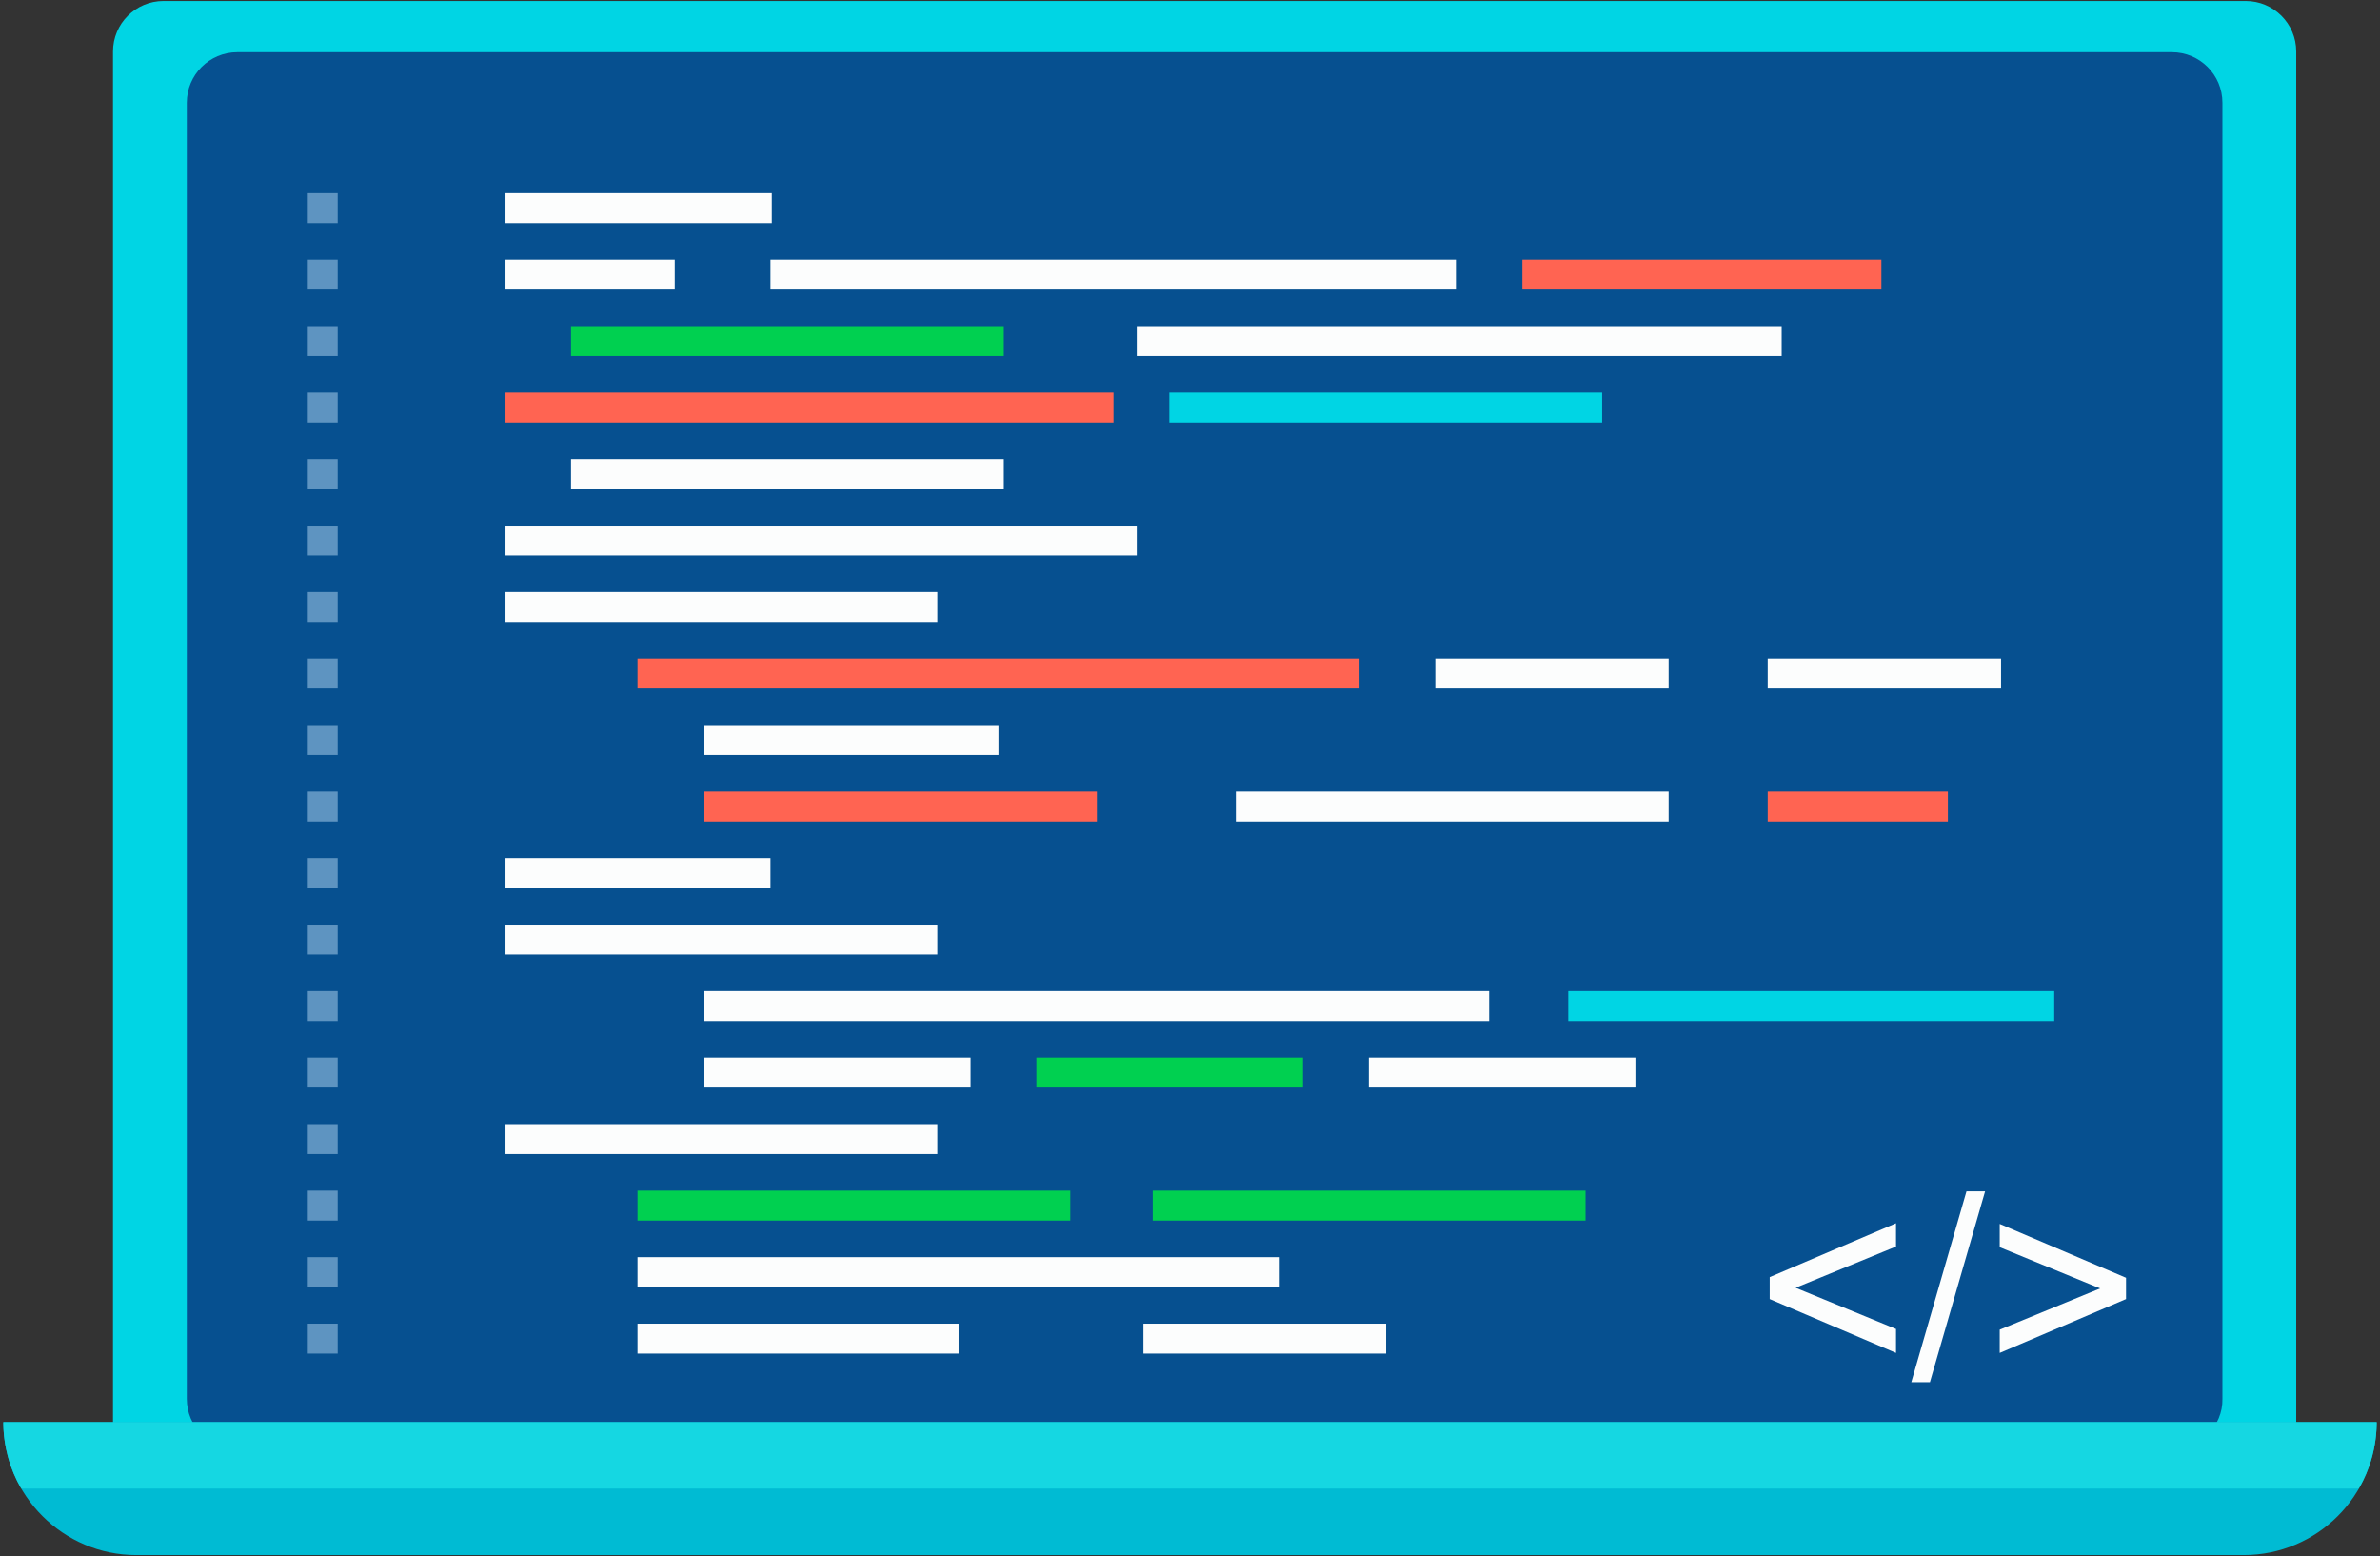 <svg width="358" height="234" viewBox="0 0 358 234" fill="none" xmlns="http://www.w3.org/2000/svg">
<rect x="0" y="0" width="358" height="234" fill="#333333" stroke="none"/>
<g clip-path="url(#clip0_55324_43)">
<path d="M337.8 225.55H24.6C20.4 225.55 17 222.15 17 217.95V7.75C17 3.55 20.4 0.15 24.6 0.15H337.8C342 0.15 345.4 3.55 345.4 7.75V217.85C345.5 222.15 342 225.55 337.8 225.55Z" fill="#00D5E4"/>
<path d="M326.7 217.95H35.7C31.5 217.95 28.1 214.55 28.1 210.35V15.45C28.1 11.25 31.5 7.85 35.7 7.85H326.7C330.9 7.85 334.3 11.25 334.3 15.45V210.35C334.4 214.45 330.9 217.95 326.7 217.95Z" fill="#065090"/>
<path d="M116.1 29.05H75.9V33.55H116.1V29.05Z" fill="#FCFDFD"/>
<path d="M101.5 39.05H75.9V43.55H101.5V39.05Z" fill="#FCFDFD"/>
<path d="M219 39.05H115.9V43.55H219V39.05Z" fill="#FCFDFD"/>
<path d="M283 39.05H229V43.55H283V39.05Z" fill="#FF6452"/>
<path d="M151 49.05H85.9V53.55H151V49.05Z" fill="#00D050"/>
<path d="M268 49.05H171V53.55H268V49.05Z" fill="#FCFDFD"/>
<path d="M167.5 59.05H75.9V63.55H167.5V59.05Z" fill="#FF6452"/>
<path d="M241 59.05H175.9V63.55H241V59.05Z" fill="#00D5E4"/>
<path d="M151 69.05H85.9V73.55H151V69.05Z" fill="#FCFDFD"/>
<path d="M171 79.05H75.9V83.55H171V79.05Z" fill="#FCFDFD"/>
<path d="M141 89.05H75.9V93.55H141V89.05Z" fill="#FCFDFD"/>
<path d="M204.5 99.05H95.9V103.55H204.5V99.05Z" fill="#FF6452"/>
<path d="M251 99.05H215.9V103.55H251V99.05Z" fill="#FCFDFD"/>
<path d="M301 99.05H265.9V103.55H301V99.05Z" fill="#FCFDFD"/>
<path d="M150.2 109.05H105.9V113.55H150.2V109.05Z" fill="#FCFDFD"/>
<path d="M165 119.05H105.9V123.55H165V119.05Z" fill="#FF6452"/>
<path d="M251 119.05H185.9V123.55H251V119.05Z" fill="#FCFDFD"/>
<path d="M293 119.05H265.9V123.55H293V119.05Z" fill="#FF6452"/>
<path d="M115.9 129.05H75.9V133.55H115.9V129.05Z" fill="#FCFDFD"/>
<path d="M141 139.05H75.9V143.55H141V139.05Z" fill="#FCFDFD"/>
<path d="M224 149.05H105.9V153.55H224V149.05Z" fill="#FCFDFD"/>
<path d="M309 149.05H235.9V153.55H309V149.05Z" fill="#00D5E4"/>
<path d="M146 159.05H105.9V163.55H146V159.05Z" fill="#FCFDFD"/>
<path d="M196 159.05H155.9V163.55H196V159.05Z" fill="#00D050"/>
<path d="M246 159.05H205.9V163.55H246V159.05Z" fill="#FCFDFD"/>
<path d="M141 169.05H75.9V173.55H141V169.05Z" fill="#FCFDFD"/>
<path d="M161 179.05H95.9V183.55H161V179.05Z" fill="#00D050"/>
<path d="M238.5 179.05H173.4V183.55H238.5V179.05Z" fill="#00D050"/>
<path d="M208.5 199.05H172V203.55H208.5V199.05Z" fill="#FCFDFD"/>
<path d="M192.5 189.05H95.9V193.55H192.5V189.05Z" fill="#FCFDFD"/>
<path d="M50.8 29.05H46.3V33.55H50.8V29.05Z" fill="#5E94C1"/>
<path d="M50.8 39.05H46.3V43.55H50.8V39.05Z" fill="#5E94C1"/>
<path d="M50.8 49.05H46.3V53.55H50.8V49.05Z" fill="#5E94C1"/>
<path d="M50.8 59.05H46.3V63.55H50.8V59.05Z" fill="#5E94C1"/>
<path d="M50.8 69.05H46.3V73.55H50.8V69.05Z" fill="#5E94C1"/>
<path d="M50.8 79.05H46.3V83.55H50.8V79.05Z" fill="#5E94C1"/>
<path d="M50.8 89.05H46.3V93.55H50.8V89.05Z" fill="#5E94C1"/>
<path d="M50.8 99.05H46.3V103.55H50.8V99.05Z" fill="#5E94C1"/>
<path d="M50.8 109.05H46.3V113.55H50.8V109.05Z" fill="#5E94C1"/>
<path d="M50.8 119.05H46.3V123.55H50.8V119.05Z" fill="#5E94C1"/>
<path d="M50.8 129.05H46.3V133.55H50.8V129.05Z" fill="#5E94C1"/>
<path d="M50.8 139.05H46.3V143.55H50.8V139.05Z" fill="#5E94C1"/>
<path d="M50.8 149.05H46.3V153.55H50.8V149.05Z" fill="#5E94C1"/>
<path d="M50.8 159.05H46.3V163.55H50.8V159.05Z" fill="#5E94C1"/>
<path d="M50.8 169.05H46.3V173.55H50.8V169.05Z" fill="#5E94C1"/>
<path d="M50.8 179.05H46.3V183.55H50.8V179.05Z" fill="#5E94C1"/>
<path d="M50.8 189.05H46.3V193.55H50.8V189.05Z" fill="#5E94C1"/>
<path d="M50.8 199.05H46.3V203.55H50.8V199.05Z" fill="#5E94C1"/>
<path d="M144.2 199.05H95.9V203.55H144.2V199.05Z" fill="#FCFDFD"/>
<path d="M285.2 203.45L266.2 195.35V192.05L285.2 183.95V187.45L270.1 193.65L285.2 199.85V203.45Z" fill="#FCFDFD"/>
<path d="M298.6 179.15L290.3 207.85H287.5L295.8 179.15H298.6Z" fill="#FCFDFD"/>
<path d="M319.8 195.35L300.8 203.45V199.95L315.9 193.75L300.8 187.55V184.05L319.8 192.15V195.35Z" fill="#FCFDFD"/>
<path d="M337.5 233.85H20.5C9.5 233.85 0.5 224.85 0.5 213.85H357.5C357.5 224.95 348.5 233.85 337.5 233.85Z" fill="#00BBD3"/>
<g opacity="0.1">
<g opacity="0.1">
<path opacity="0.1" d="M129.9 217.95L204.5 7.75H176.2L101.6 217.95H129.9Z" fill="white"/>
</g>
<g opacity="0.1">
<path opacity="0.1" d="M35.8 217.95H49.1L123.7 7.75H35.8C31.6 7.75 28.2 11.15 28.2 15.35V210.25C28.1 214.45 31.6 217.95 35.8 217.95Z" fill="white"/>
</g>
<g opacity="0.1">
<path opacity="0.1" d="M288.1 217.95H326.8C331 217.95 334.4 214.55 334.4 210.35V87.55L288.1 217.95Z" fill="white"/>
</g>
</g>
<g opacity="0.1">
<g opacity="0.1">
<path opacity="0.1" d="M184.8 217.95H236.7L311.3 7.75H259.4L184.8 217.95Z" fill="white"/>
</g>
</g>
<path d="M354.8 223.85C356.5 220.95 357.5 217.45 357.5 213.85H0.5C0.5 217.45 1.5 220.95 3.2 223.85H354.8Z" fill="#15D7E2"/>
</g>
<defs>
<clipPath id="clip0_55324_43">
<rect width="357" height="233.7" fill="white" transform="translate(0.5 0.15)"/>
</clipPath>
</defs>
</svg>
